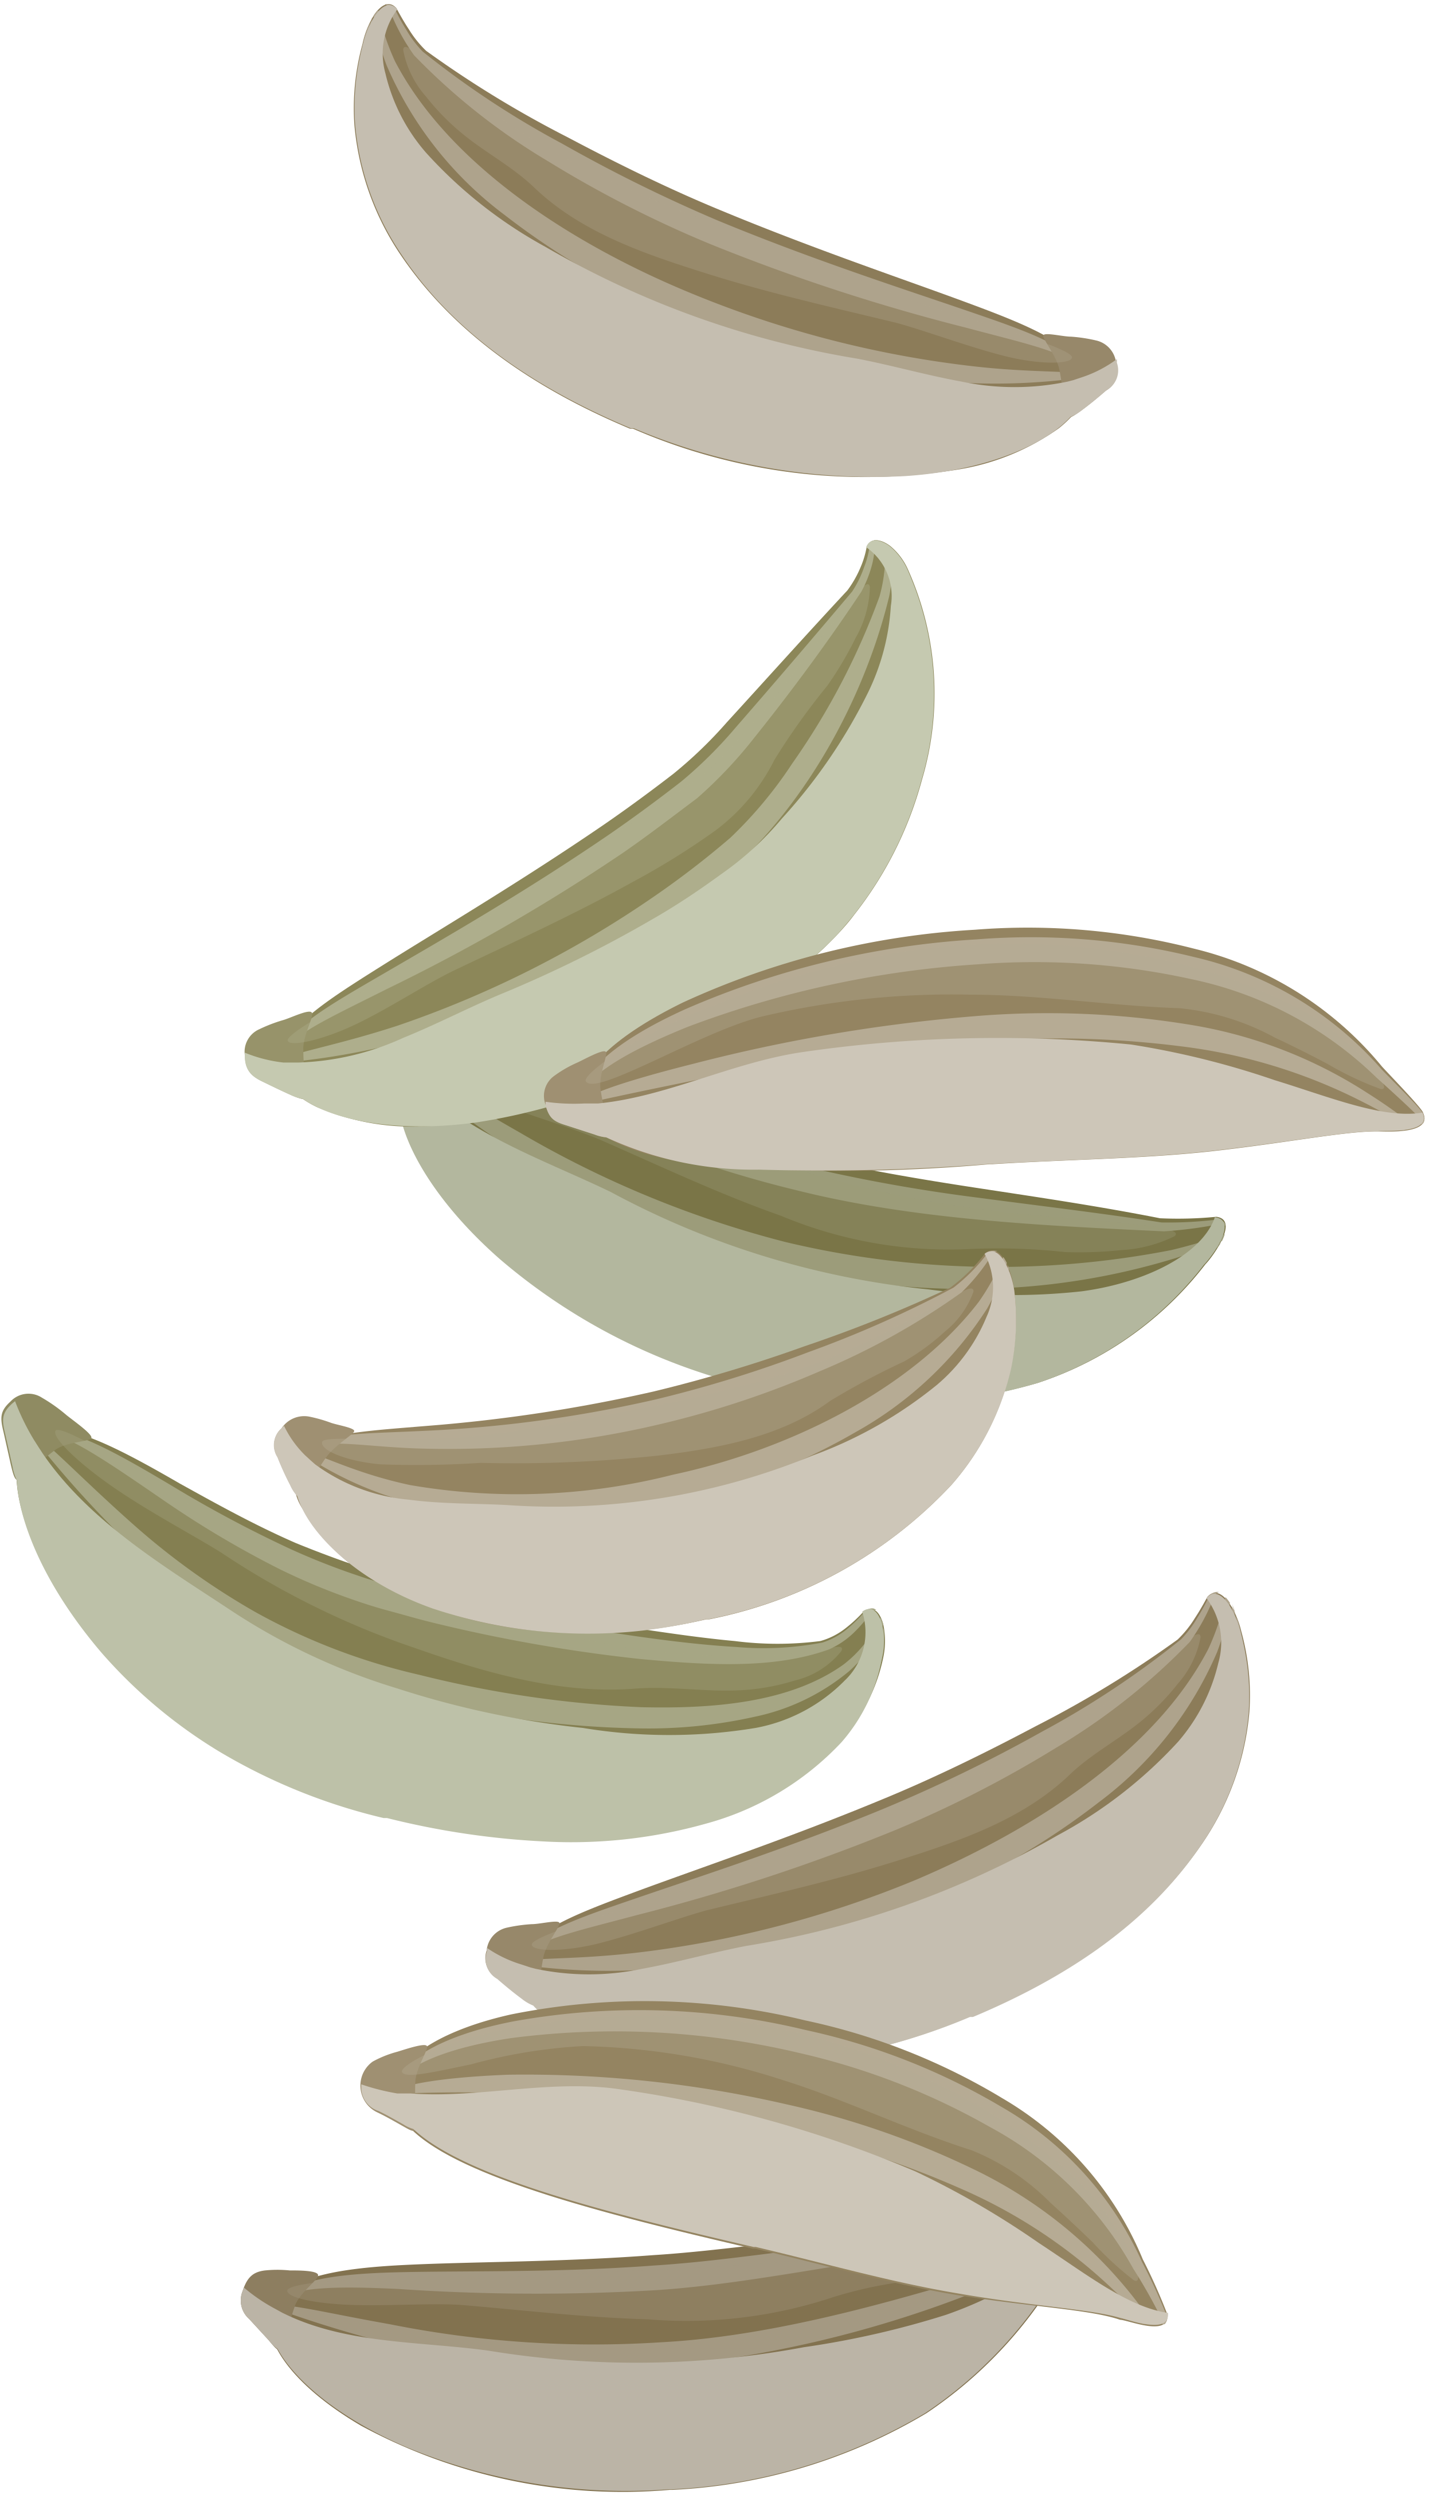 <svg xmlns="http://www.w3.org/2000/svg" viewBox="-0.1 -0.17 58.07 101.256"><title>Depositphotos_92215270_12</title><g data-name="Layer 2"><g data-name="Layer 1" style="isolation:isolate"><path d="M16.51 43.39c-.86 1-.23 3.22 2.08 5.83a23.34 23.34 0 0 0 11.67 6.72h.13a21.29 21.29 0 0 0 11.57-.08 14.15 14.15 0 0 0 6.79-4.81c.27-.27 1.4-1.8.44-1.92a15.93 15.93 0 0 1-2.28.06c-2.54-.5-5-.86-7.36-1.22s-4.76-.76-7-1.31c-3.89-1-7.39-2.21-10.2-3.06s-4.96-1.21-5.84-.21z" fill="#7a7547"/><path d="M16.51 43.39c-.78.88-.09 3.06 2.24 5.59a23.85 23.85 0 0 0 11.61 6.56h.13a21.71 21.71 0 0 0 11.44 0A14.38 14.38 0 0 0 48.72 51a4.89 4.89 0 0 0 .65-.86 7.15 7.15 0 0 1-.77.56 17.87 17.87 0 0 1-6.87 2.81 25.55 25.55 0 0 1-10.65-.45h-.12a28.49 28.49 0 0 1-11.21-5.58c-2.46-2.06-3.56-3.74-3.24-4.09-.5.57.43 2.44 2.84 4.69a26.23 26.23 0 0 0 11.37 6h.12a23.68 23.68 0 0 0 11 .27 15.89 15.89 0 0 0 6.84-3.5 5.5 5.5 0 0 0 .72-.68 5.22 5.22 0 0 1-.7.74 15.21 15.21 0 0 1-6.83 3.85 22.9 22.9 0 0 1-11.13-.17h-.12a25.31 25.31 0 0 1-11.45-6.17c-2.41-2.42-3.26-4.36-2.66-5.03zm0 0c1.3-1.39 7.49 2.7 15.69 4.67 4.74 1.19 10 1.43 14.87 1.66a17.62 17.62 0 0 0 2.23-.29.36.36 0 0 1 .25.07.45.45 0 0 0 0-.1.39.39 0 0 0-.31-.16 16.36 16.36 0 0 1-2.27.12c-2.52-.39-5-.68-7.4-1a67.54 67.54 0 0 1-7.11-1.28c-3.95-1-7.47-2.29-10.26-3.22s-4.89-1.39-5.69-.47zm0 0c0-.06 1.46 1.23 4 2.92a35.58 35.58 0 0 0 10.91 4.81 31.87 31.87 0 0 0 8.2.93 28.37 28.37 0 0 0 7.8-1.21c.28-.07 1.51-.52 2-.73a2.06 2.06 0 0 0 .11-.27 21.06 21.06 0 0 1-2.17.64 36.87 36.87 0 0 1-15.64-.33 41.7 41.7 0 0 1-10.75-4.43c-2.66-1.51-4.24-2.6-4.46-2.33z" fill="#9c9c7a"/><path d="M16.63 44.84c-.34.5-.44.33-.67-.21l-.47-1.15a1 1 0 0 1 .09-1.19 1 1 0 0 1 1.16-.48 5.43 5.43 0 0 1 1 .39c.35.16 1.1.44 1.07.59s-.86.39-1.26.8a9.44 9.44 0 0 0-.92 1.25z" fill="#858158"/><path d="M16.63 43.47l.24.25.17.17c2.1 2 5.05 3 7.6 4.23a34.34 34.34 0 0 0 12.87 3.95 25.67 25.67 0 0 0 6.22.08c2.49-.33 4.87-1.46 5.4-3 1 .12-.17 1.65-.44 1.92a14.15 14.15 0 0 1-6.79 4.81 21.29 21.29 0 0 1-11.52.12h-.13a24.21 24.21 0 0 1-10.1-5.16c-2.39-2.1-3.67-4.22-4-5.68a1.81 1.81 0 0 1-.24-.45l-.47-1.15a1 1 0 0 1 .09-1.19l.1-.12a7.69 7.69 0 0 0 1 1.22z" style="mix-blend-mode:multiply" fill="#b3b79e"/><path d="M30 46.6c-1.6-.43-2.74-.79-3.9-1.13s-2.34-.69-4-1.32c-2.23-.85-4.59-1.47-4.7-1.19s1 1 2.48 1.52 3.21 1.06 4.32 1.52c2.44 1.07 4.85 2.21 7.35 3.09a17.62 17.62 0 0 0 7.78 1.34 25.52 25.52 0 0 1 3.73.13 16.12 16.12 0 0 0 2.27-.08 5.55 5.55 0 0 0 2.16-.56c.5-.39-2.18-.52-3.84-.73a50.13 50.13 0 0 1-5.89-.66c-2.68-.44-5.56-1.33-7.76-1.93z" style="mix-blend-mode:screen" fill="#9c9c7a" opacity=".35"/><path d="M1.15 58c-1 .76-.81 3.31 1.32 6.67a19.52 19.52 0 0 0 4.91 5.14A20.89 20.89 0 0 0 11.15 72a21.24 21.24 0 0 0 2.15.83l1 .32 1.09.29h.14a32.69 32.69 0 0 0 6.37.95 20.12 20.12 0 0 0 6.55-.72 11.74 11.74 0 0 0 5.5-3.3A7.06 7.06 0 0 0 35.69 67a3.18 3.18 0 0 0 0-1.37c-.14-.5-.42-.78-.8-.5a5.8 5.8 0 0 1-.75.69 2.88 2.88 0 0 1-1 .5 13.59 13.59 0 0 1-3.46 0c-1.2-.11-2.48-.29-3.81-.49-2.66-.42-5.54-1-8.15-1.61l-1.67-.44c-.52-.14-1-.27-1.46-.43-.94-.31-1.84-.65-2.7-1-1.72-.75-3.29-1.63-4.7-2.41-2.8-1.62-4.97-2.72-6.04-1.94z" fill="#847f51"/><path d="M1.15 58c-.94.7-.64 3.18 1.52 6.47a19.84 19.84 0 0 0 4.91 5 21 21 0 0 0 3.73 2.13 21.33 21.33 0 0 0 2.12.81l1 .32 1.08.29h.14a33.09 33.09 0 0 0 6.31 1 20.44 20.44 0 0 0 6.48-.65 11.67 11.67 0 0 0 5.44-3.14A7 7 0 0 0 35.65 67a3.36 3.36 0 0 0 .06-1.21 4.17 4.17 0 0 1-.32 1 6.58 6.58 0 0 1-2 2.52 11.73 11.73 0 0 1-5.1 2.08 30 30 0 0 1-12-.75h-.13c-.68-.17-1.33-.36-2-.56s-1.32-.44-1.94-.71a21.5 21.5 0 0 1-3.44-1.87 22.52 22.52 0 0 1-4.85-4.29C1.6 60.4.77 58.31 1.15 58c-.6.44 0 2.69 2.28 5.69a21.21 21.21 0 0 0 8.42 6.53 21.43 21.43 0 0 0 2 .75c.67.21 1.32.41 2 .58h.14a27.94 27.94 0 0 0 12.31.57 11.58 11.58 0 0 0 5.24-2.5 6.73 6.73 0 0 0 1.92-2.83 3.68 3.68 0 0 0 .22-1.1 3.52 3.52 0 0 1-.16 1.14 6.78 6.78 0 0 1-1.86 3 11.57 11.57 0 0 1-5.31 2.72 27.07 27.07 0 0 1-12.47-.48h-.14c-.72-.18-1.38-.38-2.05-.59a21.3 21.3 0 0 1-2-.77 21.07 21.07 0 0 1-3.61-2A20.65 20.65 0 0 1 3.17 64C.94 60.89.43 58.56 1.15 58zm0 0c.76-.57 2.64.74 5.34 2.59a40 40 0 0 0 4.73 2.81 25.86 25.86 0 0 0 2.86 1.2c.51.18 1 .34 1.56.49s1.17.33 1.74.47a64.11 64.11 0 0 0 8.49 1.49c2.82.26 5.42.4 7.62-.39a3.49 3.49 0 0 0 1-.67 5.88 5.88 0 0 0 .69-.8.38.38 0 0 1 .23-.14L35.3 65a.4.4 0 0 0-.34.11 5.82 5.82 0 0 1-.73.72 3 3 0 0 1-1 .55 12.63 12.63 0 0 1-3.49.18c-1.22-.07-2.53-.22-3.88-.41-2.7-.38-5.61-.92-8.24-1.57l-1.69-.45c-.53-.15-1-.28-1.49-.45a28.27 28.27 0 0 1-2.75-1.08A49.5 49.5 0 0 1 7 60.11C4.22 58.45 2.13 57.29 1.15 58zm0 0c.06-.05 1.3 1.74 3.78 4.18a26.28 26.28 0 0 0 4.8 3.72 24.32 24.32 0 0 0 6.9 2.73 40 40 0 0 0 9.27 1.23 19.73 19.73 0 0 0 4.57-.47 8.77 8.77 0 0 0 3.84-1.85 5.8 5.8 0 0 0 .74-.8 5.54 5.54 0 0 0 .64-1.09 1.35 1.35 0 0 0-.1-.29 5.69 5.69 0 0 1-.6 1 4.86 4.86 0 0 1-.92.92C31.93 68.8 28.9 69.07 25.9 69a44.67 44.67 0 0 1-9-1.31 25.22 25.22 0 0 1-6.66-2.55 29.24 29.24 0 0 1-4.82-3.44c-2.55-2.25-3.99-3.89-4.27-3.7z" fill="#a6a684"/><path d="M1 59.59c-.44.42-.51.22-.66-.41l-.3-1.34c-.14-.57-.14-.84.28-1.22a1 1 0 0 1 1.28-.16 6.67 6.67 0 0 1 1 .71c.34.27 1.08.79 1 .93s-1 .15-1.44.46A8.39 8.39 0 0 0 1 59.59z" fill="#8f8b62"/><path d="M1.27 58.16l.21.33.15.23c1.86 2.72 4.84 4.52 7.51 6.28A25.82 25.82 0 0 0 16 68.24a37.13 37.13 0 0 0 7.52 1.6 21.48 21.48 0 0 0 7 0 6.8 6.8 0 0 0 3.61-1.92 2.69 2.69 0 0 0 .71-2.79c.37-.28.66 0 .8.5a3.18 3.18 0 0 1 0 1.37A7.06 7.06 0 0 1 34 70.42a11.74 11.74 0 0 1-5.5 3.3 20.12 20.12 0 0 1-6.55.72 32.69 32.69 0 0 1-6.37-.95h-.14a23.58 23.58 0 0 1-6.65-2.69 20.21 20.21 0 0 1-4.77-4c-2.41-2.82-3.37-5.42-3.44-7a2 2 0 0 1-.17-.54l-.3-1.34c-.14-.57-.14-.84.28-1.22l.12-.1a9.61 9.61 0 0 0 .76 1.56z" style="mix-blend-mode:multiply" fill="#bdc1a8"/><path d="M14.88 64a31.6 31.6 0 0 1-4-1.5 27.72 27.72 0 0 1-4-2.16C4.66 58.9 2.3 57.53 2.15 57.8s.91 1.3 2.36 2.3 3.24 1.94 4.36 2.64a33.27 33.27 0 0 0 7.84 3.86c2.84 1 5.88 1.88 8.89 1.65 1.4-.11 2.76.12 4.12.07a8.84 8.84 0 0 0 2.38-.4 3.42 3.42 0 0 0 1.9-1.2c.13-.31-.4-.11-1.16 0a14.15 14.15 0 0 1-2.61.2 28.78 28.78 0 0 1-6.38-.61c-3.05-.55-6.58-1.59-8.97-2.31z" style="mix-blend-mode:screen" fill="#a6a684" opacity=".35"/><path d="M11.23 42.9c0 .65.5 1.29 1.5 1.78a9.83 9.83 0 0 0 4.26.79 23.72 23.72 0 0 0 12.75-4.39l.11-.07c.79-.55 1.57-1.14 2.32-1.77.38-.32.74-.64 1.12-1 .16-.15.44-.43.65-.66s.4-.45.57-.68a15.24 15.24 0 0 0 2.75-5.47 12.27 12.27 0 0 0-.55-8.49 2.6 2.6 0 0 0-.75-1c-.4-.29-.8-.32-.94.05a3.71 3.71 0 0 1-.25.83 4.44 4.44 0 0 1-.53.93c-1.62 1.74-3.3 3.61-4.89 5.35a17.74 17.74 0 0 1-2.16 2.08c-.88.68-1.87 1.41-2.83 2.07-3.39 2.32-6.63 4.23-9 5.72s-4.11 2.6-4.13 3.93z" fill="#8c8759"/><path d="M11.23 42.9c0 1.18 2.11 2.38 5.69 2.29a24.18 24.18 0 0 0 12.58-4.44l.11-.07c.78-.54 1.55-1.12 2.3-1.75.37-.32.73-.64 1.11-1 .16-.15.43-.42.63-.64s.39-.44.56-.66A15.5 15.5 0 0 0 37 31.27a12.29 12.29 0 0 0-.32-8.34A2.76 2.76 0 0 0 36 22a3.16 3.16 0 0 1 .29.92 13.57 13.57 0 0 1-1.16 7.4A18 18 0 0 1 32.37 35a11.1 11.1 0 0 1-1 1.07c-.34.31-.68.61-1 .9-.7.58-1.42 1.11-2.15 1.62l-.1.07a28.75 28.75 0 0 1-11.58 4.8c-3.24.48-5.27-.06-5.25-.54 0 .76 2 1.56 5.42 1.24a26.54 26.54 0 0 0 12-4.66l.1-.07c.75-.52 1.5-1.08 2.21-1.68.36-.3.71-.6 1.06-.94.16-.15.39-.37.57-.57s.36-.39.52-.59a16.77 16.77 0 0 0 2.78-4.95 12.78 12.78 0 0 0 .57-7.77A2.86 2.86 0 0 0 36 22a2.81 2.81 0 0 1 .48.92 12.54 12.54 0 0 1-.27 8A16.29 16.29 0 0 1 33.48 36c-.16.21-.35.41-.53.61s-.43.44-.59.59c-.36.34-.71.65-1.08 1a30 30 0 0 1-2.24 1.7l-.1.07a25.62 25.62 0 0 1-12.2 4.53c-3.44.24-5.54-.7-5.51-1.6zm0 0c0-.94 1.79-1.71 4.35-3a77.25 77.25 0 0 0 9.57-5.52c1-.69 2-1.46 3-2.21a18 18 0 0 0 2.3-2.43c1.55-1.93 3.07-4 4.35-5.93a4.79 4.79 0 0 0 .41-1 3.56 3.56 0 0 0 .14-.89.31.31 0 0 1 .11-.21h-.11a.36.36 0 0 0-.21.24 3.64 3.64 0 0 1-.22.85 4.36 4.36 0 0 1-.49 1c-1.52 1.8-3.16 3.72-4.73 5.52a17.76 17.76 0 0 1-2.2 2.18c-.9.7-1.9 1.44-2.87 2.11-3.43 2.35-6.73 4.24-9.17 5.66s-4.22 2.41-4.23 3.63zm0 0a30.33 30.33 0 0 0 4.9-.83A35.91 35.91 0 0 0 26.93 37c4.73-2.75 7.85-8.25 9-13a5.92 5.92 0 0 0 .07-2 1.16 1.16 0 0 0-.25-.16 3.54 3.54 0 0 1 0 1 6.2 6.2 0 0 1-.21 1.16A29 29 0 0 1 32 30.77a17.1 17.1 0 0 1-2.5 3 36.43 36.43 0 0 1-3.15 2.42A42.31 42.31 0 0 1 16 41.39c-2.89.94-4.78 1.16-4.77 1.51z" fill="#aeae8c"/><path d="M12.33 43.88c.1.6-.09.55-.65.31-.38-.17-.79-.37-1.16-.55s-.68-.41-.69-1a1 1 0 0 1 .58-1.11 6.23 6.23 0 0 1 1-.38c.34-.11 1-.43 1.12-.3s-.33.88-.34 1.45a9.16 9.16 0 0 0 .14 1.58z" fill="#97936a"/><path d="M11.38 42.88H12a11 11 0 0 0 4.24-1c1.36-.55 2.65-1.23 4-1.79a50.59 50.59 0 0 0 6.07-3c1-.57 1.92-1.19 2.84-1.86A12.5 12.5 0 0 0 31.58 33a22 22 0 0 0 3.51-5.14 9.26 9.26 0 0 0 .91-3.48A2.41 2.41 0 0 0 35 22c.14-.37.54-.34.94-.05a2.6 2.6 0 0 1 .75 1 12.27 12.27 0 0 1 .55 8.49 15.24 15.24 0 0 1-2.75 5.47c-.17.22-.37.45-.57.68s-.48.51-.65.66c-.38.36-.74.69-1.12 1-.75.64-1.53 1.22-2.32 1.77l-.11.07a25.1 25.1 0 0 1-10.47 4.21c-3.22.45-5.82-.06-7.08-.95a1.65 1.65 0 0 1-.5-.16c-.38-.17-.79-.37-1.16-.55s-.68-.41-.69-1v-.16a5.82 5.82 0 0 0 1.56.4z" style="mix-blend-mode:multiply" fill="#c5c9b0"/><path d="M22.54 35.12c-1.4.94-2.43 1.58-3.44 2.24s-2 1.33-3.54 2.12c-2 1.1-4.06 2.24-4 2.51s1.38 0 2.76-.66 2.89-1.66 4-2.19c2.39-1.14 4.85-2.26 7.19-3.56a30.37 30.37 0 0 0 3.38-2.1 8.05 8.05 0 0 0 2.39-2.86 28.08 28.08 0 0 1 2.14-3 14.32 14.32 0 0 0 1.15-1.94 4.37 4.37 0 0 0 .58-2.08c-.07-.3-.41.11-.89.71l-1.67 2.08a36.4 36.4 0 0 1-3.72 4.41 8.71 8.71 0 0 1-1.3 1c-.54.38-1.14.79-1.72 1.16-1.18.78-2.33 1.5-3.31 2.16z" style="mix-blend-mode:screen" fill="#aeae8c" opacity=".35"/><path d="M12.14 58.72a2.06 2.06 0 0 0 .06 2.3 8 8 0 0 0 3.16 3c3.15 1.84 8.13 2.6 13.16 1.42h.12A18.28 18.28 0 0 0 38.45 60a10.7 10.7 0 0 0 2.41-4.73 9.77 9.77 0 0 0 .14-3.16 3.42 3.42 0 0 0-.32-1.11c-.21-.41-.51-.66-.85-.4a7.3 7.3 0 0 1-1.42 1.4 56 56 0 0 1-5.92 2.38 58.72 58.72 0 0 1-6.11 1.83 63.63 63.63 0 0 1-9.15 1.39c-1.2.1-2.22.17-3.09.3a3.11 3.11 0 0 0-2 .82z" fill="#948461"/><path d="M12.14 58.72c-.38.46-.39 1.22.14 2.16a8 8 0 0 0 3.16 2.87c3.12 1.75 8 2.47 13 1.3h.12a18.5 18.5 0 0 0 9.71-5.3 10.74 10.74 0 0 0 2.45-4.58 9.71 9.71 0 0 0 .21-3.05 3.61 3.61 0 0 0-.2-1 4.73 4.73 0 0 1-.09.89 9.8 9.8 0 0 1-.81 2.51A11.84 11.84 0 0 1 37 58.08a20.62 20.62 0 0 1-9 4.45h-.11A20.4 20.4 0 0 1 15.94 62a9.33 9.33 0 0 1-3.14-2c-.62-.64-.81-1.12-.66-1.31-.25.3-.13.89.45 1.65a8.53 8.53 0 0 0 3.15 2.33 19.6 19.6 0 0 0 12.34.85h.12a19.55 19.55 0 0 0 9.33-4.79 11.17 11.17 0 0 0 2.65-4 9.71 9.71 0 0 0 .57-2.73 4 4 0 0 0 0-.94 3.77 3.77 0 0 1 .08 1 9.64 9.64 0 0 1-.45 2.84 10.94 10.94 0 0 1-2.58 4.2 19.15 19.15 0 0 1-9.46 5h-.12c-4.81 1.13-9.53.54-12.57-1a8.31 8.31 0 0 1-3.15-2.52c-.58-.86-.65-1.51-.36-1.86zm0 0c.62-.71 2.32-.27 4.81-.2a37.25 37.25 0 0 0 9.75-1 38.25 38.25 0 0 0 6.44-2.14 29.21 29.21 0 0 0 5.73-3.19 8 8 0 0 0 1.25-1.56.35.35 0 0 1 .21-.12h-.1a.39.39 0 0 0-.32.11A7.5 7.5 0 0 1 38.54 52a44.73 44.73 0 0 1-5.87 2.61 50.48 50.48 0 0 1-6.2 1.92 52.2 52.2 0 0 1-9.32 1.27c-1.21.06-2.24.08-3.09.16a2.76 2.76 0 0 0-1.92.76zm0 0a14.39 14.39 0 0 0 4.19 1.94 23.15 23.15 0 0 0 11.08 0 25.52 25.52 0 0 0 7.17-2.81 15 15 0 0 0 5.32-5 9.64 9.64 0 0 0 .8-1.85 1.93 1.93 0 0 0-.14-.24 9.39 9.39 0 0 1-1 1.82c-2.71 3.53-7.69 6-12.39 7a25.58 25.58 0 0 1-10.65.42c-2.68-.57-4.16-1.56-4.38-1.28z" fill="#b6ab94"/><path d="M12.36 60.15c-.28.54-.41.38-.69-.15a11.83 11.83 0 0 1-.52-1.14.9.9 0 0 1 .16-1.16 1.1 1.1 0 0 1 1.14-.47 5.94 5.94 0 0 1 .87.25c.3.1 1 .21.93.35s-.74.54-1.1 1a9.46 9.46 0 0 0-.79 1.32z" fill="#9f9072"/><path d="M12.26 58.79l.24.22.17.15a7.54 7.54 0 0 0 3.78 1.43c1.36.18 2.71.15 4 .22a27.53 27.53 0 0 0 12.36-2 17.4 17.4 0 0 0 5.07-2.88 7.2 7.2 0 0 0 2-2.75 2.86 2.86 0 0 0-.08-2.55c.34-.26.64 0 .85.4a3.42 3.42 0 0 1 .35 1.08 9.77 9.77 0 0 1-.12 3.14A10.7 10.7 0 0 1 38.45 60a18.28 18.28 0 0 1-9.81 5.43h-.12A19.86 19.86 0 0 1 17.43 65c-3.08-1.09-5.06-3.09-5.48-4.55a1.48 1.48 0 0 1-.29-.44 11.83 11.83 0 0 1-.52-1.14.9.9 0 0 1 .16-1.16l.11-.11a4.29 4.29 0 0 0 .85 1.19z" style="mix-blend-mode:multiply" fill="#cdc6b8"/><path d="M24.27 57.19c-1.47.3-2.51.46-3.56.62a22.29 22.29 0 0 1-3.58.31h-2.78c-.78 0-1.34 0-1.39.12-.12.35 1 .8 2.36.92a39.7 39.7 0 0 0 4.06-.06 54.74 54.74 0 0 0 7.24-.3c2.4-.29 4.94-.75 6.92-2.21a30.7 30.7 0 0 1 3-1.6 9.21 9.21 0 0 0 1.65-1.21 3.67 3.67 0 0 0 1.16-1.62c0-.3-.43 0-1.05.32s-1.45.79-2.1 1.11a25.84 25.84 0 0 1-4.78 2 67.4 67.4 0 0 1-7.15 1.6z" style="mix-blend-mode:screen" fill="#b6ab94" opacity=".35"/><path d="M20.9 79.42c-.15.64.19 1.37 1.07 2.07a9.66 9.66 0 0 0 4 1.66 23.56 23.56 0 0 0 13.27-1.64h.12c3.5-1.47 7-3.64 9.3-7.05a11.15 11.15 0 0 0 1.87-5.27 9.79 9.79 0 0 0-.33-3.27 3.58 3.58 0 0 0-.48-1.13c-.27-.39-.61-.59-.9-.25 0 0-.24.46-.5.85a4.35 4.35 0 0 1-.7.87 43.53 43.53 0 0 1-5.73 3.5c-2 1.06-4.15 2.12-6.3 3-3.74 1.55-7.29 2.74-9.91 3.71s-4.44 1.67-4.78 2.95z" fill="#8c7c59"/><path d="M20.9 79.42c-.13.58.22 1.27 1.09 1.91a9.85 9.85 0 0 0 4 1.53 24 24 0 0 0 13.12-1.73h.12a20.51 20.51 0 0 0 9.23-6.91 11.2 11.2 0 0 0 1.94-5.12 9.73 9.73 0 0 0-.23-3.2 3.84 3.84 0 0 0-.36-1 5 5 0 0 1 .05.95 9.9 9.9 0 0 1-.45 2.75A12.21 12.21 0 0 1 47 72.72a23.24 23.24 0 0 1-8.79 6h-.11A28.66 28.66 0 0 1 25.88 81c-3.25-.18-5.11-1.17-5-1.64-.21.74 1.66 2 5 2.36a26.41 26.41 0 0 0 12.58-2.06h.11a21.9 21.9 0 0 0 9-6.37 11.55 11.55 0 0 0 2.2-4.56 9.71 9.71 0 0 0 .23-2.92 4.32 4.32 0 0 0-.17-1 4.06 4.06 0 0 1 .24 1 9.65 9.65 0 0 1 0 3 11.37 11.37 0 0 1-2.12 4.75 21.34 21.34 0 0 1-9.05 6.55h-.11a25.47 25.47 0 0 1-12.77 1.95c-3.49-.37-5.37-1.76-5.12-2.64zm0 0c.24-.9 2.09-1.27 4.82-2A79.27 79.27 0 0 0 36.13 74a46.24 46.24 0 0 0 6.54-3.34 26.08 26.08 0 0 0 5.44-4.3 8.18 8.18 0 0 0 1-1.86.36.36 0 0 1 .19-.17h-.1a.39.39 0 0 0-.3.17s-.22.47-.47.86a4.58 4.58 0 0 1-.67.89A36.6 36.6 0 0 1 42.11 70a61.73 61.73 0 0 1-6.37 3.1c-3.79 1.57-7.4 2.73-10 3.62s-4.53 1.53-4.84 2.7zm0 0a25.62 25.62 0 0 0 4.92.23 36 36 0 0 0 11.52-2.72 29.76 29.76 0 0 0 7.09-4.08 14.94 14.94 0 0 0 4.79-6.08 9.86 9.86 0 0 0 .52-2 1.66 1.66 0 0 0-.18-.23 9.71 9.71 0 0 1-.69 2.09C46.69 70.85 41.71 74 37 76a42.52 42.52 0 0 1-11.16 2.93c-3 .36-4.84.16-4.94.49z" fill="#aea38c"/><path d="M21.75 80.63c0 .61-.21.51-.71.15-.34-.25-.69-.54-1-.81a.92.92 0 0 1-.42-1.11 1.05 1.05 0 0 1 .83-.93 6.34 6.34 0 0 1 1-.14c.34 0 1.08-.19 1.12-.05s-.5.78-.64 1.34a9.06 9.06 0 0 0-.18 1.55z" fill="#97886a"/><path d="M21.05 79.43l.33.11.23.06a10.48 10.48 0 0 0 4.31 0c1.43-.26 2.82-.66 4.23-.93a37.06 37.06 0 0 0 12.61-4.48 18.4 18.4 0 0 0 4.88-3.79 7.49 7.49 0 0 0 1.63-3.19 3 3 0 0 0-.48-2.63c.29-.34.63-.14.9.25a3.58 3.58 0 0 1 .48 1.13 9.79 9.79 0 0 1 .33 3.27 11.15 11.15 0 0 1-1.87 5.27c-2.27 3.42-5.8 5.58-9.3 7.05h-.12a24.88 24.88 0 0 1-11 1.94c-3.2-.22-5.66-1.25-6.7-2.4a1.84 1.84 0 0 1-.46-.27c-.34-.25-.69-.54-1-.81a.92.92 0 0 1-.42-1.11v-.15a5 5 0 0 0 1.42.68z" style="mix-blend-mode:multiply" fill="#c5beb0"/><path d="M33.46 74.18c-1.55.63-2.67 1-3.8 1.47s-2.25.88-3.87 1.34c-2.19.66-4.35 1.35-4.34 1.63s1.32.31 2.79-.07 3.13-1 4.29-1.32c2.55-.62 5.16-1.2 7.7-2s5.09-1.66 7-3.48c.87-.84 1.93-1.39 2.87-2.15a9.62 9.62 0 0 0 1.52-1.54 3.93 3.93 0 0 0 .93-1.89c0-.32-.43 0-1 .53s-1.34 1.08-2 1.53a26 26 0 0 1-4.71 2.9c-2.33 1.2-5.22 2.19-7.38 3.05z" style="mix-blend-mode:screen" fill="#aea38c" opacity=".35"/><path d="M43.88 15.11c.15.64-.19 1.37-1.07 2.07a9.67 9.67 0 0 1-4 1.66 23.56 23.56 0 0 1-13.26-1.64h-.12c-3.5-1.47-7-3.64-9.3-7.05a11.14 11.14 0 0 1-1.87-5.27 9.79 9.79 0 0 1 .33-3.27 3.59 3.59 0 0 1 .48-1.19c.27-.39.61-.59.9-.25 0 0 .24.46.5.85a4.35 4.35 0 0 0 .7.87 43.59 43.59 0 0 0 5.73 3.5c2 1.06 4.15 2.12 6.3 3 3.74 1.55 7.29 2.74 9.91 3.71s4.44 1.73 4.77 3.01z" fill="#8c7c59"/><path d="M43.88 15.11c.13.58-.22 1.27-1.09 1.91a9.85 9.85 0 0 1-4 1.53 24 24 0 0 1-13.12-1.73h-.12a20.52 20.52 0 0 1-9.23-6.91 11.2 11.2 0 0 1-1.94-5.12 9.73 9.73 0 0 1 .23-3.2 3.84 3.84 0 0 1 .36-1 5 5 0 0 0-.05.95 9.94 9.94 0 0 0 .45 2.75 12.21 12.21 0 0 0 2.38 4.19 23.24 23.24 0 0 0 8.79 6h.11a28.66 28.66 0 0 0 12.22 2.28c3.25-.18 5.11-1.17 5-1.64.21.74-1.66 2-5 2.36A26.4 26.4 0 0 1 26.3 15.4h-.11a21.9 21.9 0 0 1-9-6.37A11.56 11.56 0 0 1 15 4.43a9.74 9.74 0 0 1-.18-2.93 4.26 4.26 0 0 1 .17-1 4.05 4.05 0 0 0-.24 1 9.65 9.65 0 0 0 0 3 11.38 11.38 0 0 0 2.12 4.75A21.34 21.34 0 0 0 26 15.84h.11a25.47 25.47 0 0 0 12.77 1.95c3.38-.41 5.25-1.79 5-2.68zm0 0c-.24-.91-2.09-1.27-4.82-2a79.35 79.35 0 0 1-10.4-3.4 46.19 46.19 0 0 1-6.54-3.34 26.08 26.08 0 0 1-5.44-4.3 8.2 8.2 0 0 1-1-1.86.36.36 0 0 0-.19-.21h.1a.39.39 0 0 1 .3.17s.22.47.47.86a4.55 4.55 0 0 0 .67.89 36.64 36.64 0 0 0 5.65 3.73A61.81 61.81 0 0 0 29 8.77c3.79 1.57 7.4 2.73 10 3.62s4.57 1.55 4.88 2.72zm0 0a25.62 25.62 0 0 1-4.92.23 36 36 0 0 1-11.52-2.72 29.74 29.74 0 0 1-7.09-4.08 14.93 14.93 0 0 1-4.79-6.08 9.81 9.81 0 0 1-.52-2 1.63 1.63 0 0 1 .18-.23 9.7 9.7 0 0 0 .69 2.09c2.19 4.19 7.16 7.39 11.92 9.36A42.52 42.52 0 0 0 39 14.63c2.95.37 4.8.15 4.88.48z" fill="#aea38c"/><path d="M43 16.32c0 .61.21.51.71.15.34-.25.69-.54 1-.81a.92.92 0 0 0 .42-1.11 1.05 1.05 0 0 0-.83-.93 6.33 6.33 0 0 0-1-.15c-.34 0-1.08-.19-1.12-.05s.5.78.64 1.34a9 9 0 0 1 .18 1.56z" fill="#97886a"/><path d="M43.73 15.12l-.33.11-.23.06a10.46 10.46 0 0 1-4.31 0c-1.43-.26-2.82-.66-4.23-.93A37.07 37.07 0 0 1 22 9.83 18.39 18.39 0 0 1 17.15 6a7.48 7.48 0 0 1-1.63-3.19A3 3 0 0 1 16 .21c-.29-.34-.63-.14-.9.25a3.59 3.59 0 0 0-.48 1.13 9.79 9.79 0 0 0-.33 3.27 11.14 11.14 0 0 0 1.87 5.27c2.27 3.42 5.8 5.58 9.3 7.05h.12a24.88 24.88 0 0 0 11 1.94c3.2-.21 5.66-1.25 6.7-2.4a1.84 1.84 0 0 0 .46-.27c.34-.25.69-.54 1-.81a.92.92 0 0 0 .42-1.11v-.15a5 5 0 0 1-1.43.74z" style="mix-blend-mode:multiply" fill="#c5beb0"/><path d="M31.33 9.87c1.55.63 2.68 1 3.8 1.47s2.25.88 3.87 1.34c2.19.66 4.35 1.35 4.34 1.63s-1.32.31-2.79-.07-3.13-1-4.29-1.32c-2.55-.62-5.16-1.2-7.7-2s-5.09-1.66-7-3.48c-.87-.84-1.93-1.39-2.87-2.15a9.62 9.62 0 0 1-1.52-1.54 3.93 3.93 0 0 1-.93-1.89c0-.32.43 0 1 .53s1.34 1.08 2 1.53a25.93 25.93 0 0 0 4.71 2.9C26.27 8 29.17 9 31.33 9.87z" style="mix-blend-mode:screen" fill="#aea38c" opacity=".35"/><path d="M10.92 93.35c-.49 1.2.75 3.08 3.61 4.76a22.26 22.26 0 0 0 12.52 2.6h.12a22.12 22.12 0 0 0 10.28-3.11 17.52 17.52 0 0 0 5.31-5.6c.21-.28 1.23-1.81.3-1.92-.13 0-1.89.25-2.26.21-5.17-.43-10 .63-14.42.91-3.82.29-7.31.26-10.11.4s-4.85.52-5.35 1.75z" fill="#82724f"/><path d="M10.92 93.35c-.45 1.09.82 2.88 3.69 4.48A22.76 22.76 0 0 0 27 100.3h.12a22.76 22.76 0 0 0 10.2-3 18 18 0 0 0 5.42-5.3 5.56 5.56 0 0 0 .55-.87 8.71 8.71 0 0 1-.69.58 26.62 26.62 0 0 1-5.9 3.69 29.21 29.21 0 0 1-9.7 2.34h-.11a27.54 27.54 0 0 1-11.77-1.67c-2.84-1.11-4.34-2.29-4.15-2.73-.29.7 1.12 2.12 4 3.43a25.21 25.21 0 0 0 12 2H27a26 26 0 0 0 10-2.64 21.58 21.58 0 0 0 5.7-4.35 6.54 6.54 0 0 0 .63-.69 5.81 5.81 0 0 1-.61.75 19.91 19.91 0 0 1-5.6 4.69 24.74 24.74 0 0 1-10 2.75H27a24.24 24.24 0 0 1-12.16-2.15c-2.9-1.4-4.27-2.95-3.92-3.78zm0 0c.35-.87 2.3-.91 5.1-.78a82.53 82.53 0 0 0 10.46.05c4.62-.3 9.65-1.62 14.52-1.85.35 0 2.05-.41 2.17-.42a.34.34 0 0 1 .25.07.44.44 0 0 0 0-.1.37.37 0 0 0-.31-.15c-.13 0-1.87.29-2.24.27-5.09-.22-10 .9-14.46 1.18-3.87.29-7.41.21-10.21.27s-4.82.33-5.28 1.46zm0 0c0-.07 1.7.64 4.52 1.37a35.17 35.17 0 0 0 11.27 1 46.23 46.23 0 0 0 14.8-3.91c.25-.1 1.39-.62 1.82-.82a1.91 1.91 0 0 0 .09-.27c-.1 0-1.72.66-2 .75-4.46 1.35-9.77 3-14.72 3.26a42.12 42.12 0 0 1-11-.73c-2.89-.51-4.7-1-4.78-.65z" fill="#a49982"/><path d="M11.47 94.66c-.16.58-.3.46-.67 0l-.8-.87a1 1 0 0 1-.27-1.13c.18-.55.41-.78.91-.84a5 5 0 0 1 1 0c.36 0 1.14 0 1.15.19s-.67.65-.91 1.17a10.09 10.09 0 0 0-.41 1.48z" fill="#8d7e60"/><path d="M11.06 93.38l.29.16.21.1c2.51 1.17 5.45 1.06 8.13 1.43a37 37 0 0 0 12.79-.14 36.06 36.06 0 0 0 5.75-1.31c2.24-.78 4.3-2 4.78-3.54.93.11-.09 1.64-.3 1.92a17.52 17.52 0 0 1-5.32 5.6 22.12 22.12 0 0 1-10.27 3.09H27A23.19 23.19 0 0 1 16.42 99c-2.79-1.19-4.58-2.73-5.27-4a1.52 1.52 0 0 1-.35-.34l-.8-.87a1 1 0 0 1-.27-1.13l.05-.15a7 7 0 0 0 1.28.87z" style="mix-blend-mode:multiply" fill="#bbb4a6"/><path d="M24 91.91c-1.57.1-2.7.13-3.85.19s-2.31.11-4 .07c-2.27-.05-4.6.18-4.61.47s1.21.54 2.7.58 3.23-.08 4.37 0c2.51.21 5 .51 7.54.58a18.87 18.87 0 0 0 7.52-.9 17.09 17.09 0 0 1 3.55-.7c.73-.09 3.64-.73 4.18-1.27s-2.2-.33-3.87-.19c-.84.08-3.2.48-5.83.72s-5.48.33-7.7.45z" style="mix-blend-mode:screen" fill="#a49982" opacity=".35"/><path d="M15.84 84.67c.07 2.66 6.88 4.49 14.58 6.27h.09c2.8.65 5.47 1.43 8.18 1.88 3 .48 5.38.58 6.6 1 .3 0 2 .72 1.92-.21a23.55 23.55 0 0 0-1-2.24 13.56 13.56 0 0 0-5.68-6.52 25.83 25.83 0 0 0-8-3.16 27.45 27.45 0 0 0-11.93-.24c-2.99.67-4.79 1.91-4.76 3.22z" fill="#948461"/><path d="M15.84 84.67c.07 2.44 6.9 4.09 14.67 5.87h.09c2.82.66 5.53 1.45 8.23 2 3 .57 5.31.8 6.49 1.2a9.9 9.9 0 0 0 1 .27c-.28-.18-.61-.41-.72-.49a30.57 30.57 0 0 0-5.78-2.79 64.36 64.36 0 0 0-8.59-2.67h-.1c-8.21-1.88-15.23-2.34-15.25-3.38 0 1.6 7 2.53 15 4.37h.1c2.91.68 5.74 1.55 8.45 2.4a44.52 44.52 0 0 1 6.06 2.16c.12.06.48.26.82.4-.36-.12-.74-.3-.87-.36a55.26 55.26 0 0 0-6.21-1.83c-2.71-.74-5.5-1.58-8.38-2.26h-.1c-7.96-1.82-14.87-3-14.91-4.89zm0 0c0-.92 1.77-1.81 4.75-2.26a32.39 32.39 0 0 1 11.66.59A28.34 28.34 0 0 1 40 86a14.51 14.51 0 0 1 5.83 5.76 20.91 20.91 0 0 1 1.13 2A.34.34 0 0 1 47 94h.1a.37.37 0 0 0 .08-.34 22.25 22.25 0 0 0-1-2.18 13.76 13.76 0 0 0-5.72-6.3 26.48 26.48 0 0 0-7.91-3.1 28.66 28.66 0 0 0-11.85-.35c-3.09.6-4.88 1.75-4.86 2.94zm0 0a56.83 56.83 0 0 1 15.7 1.44 39.62 39.62 0 0 1 7.35 2.42A21.14 21.14 0 0 1 45 92.59 15.55 15.55 0 0 1 46.35 94h.28a18.39 18.39 0 0 0-7.38-6.33 34.63 34.63 0 0 0-7.48-2.58 47.24 47.24 0 0 0-11.26-1.2c-2.91.11-4.68.46-4.67.78z" fill="#b6ab94"/><path d="M16.79 85.7c0 .61-.11.53-.57.27s-.67-.38-1-.54a1.2 1.2 0 0 1-.22-2.07 4.41 4.41 0 0 1 1-.4c.36-.11 1.13-.37 1.2-.23s-.42.84-.47 1.42a10.34 10.34 0 0 0 .06 1.55z" fill="#9f9072"/><path d="M16 84.65h.54c2.65.2 5.43-.53 8.18-.21A47.54 47.54 0 0 1 37 87.81a34.72 34.72 0 0 1 5 2.9c1.91 1.25 3.61 2.6 5.23 2.83.09.93-1.62.25-1.92.21-1.22-.37-3.63-.48-6.6-1-2.7-.45-5.38-1.22-8.18-1.88h-.09c-6.18-1.43-11.75-2.87-13.79-4.78a1.53 1.53 0 0 1-.41-.19c-.32-.18-.67-.38-1-.54a1 1 0 0 1-.7-.92v-.16a9.13 9.13 0 0 0 1.46.37z" style="mix-blend-mode:multiply" fill="#cdc6b8"/><path d="M29.62 81.7a29.32 29.32 0 0 0-8.92.3c-2.48.37-4.62 1.5-4.51 1.78s1.31 0 2.8-.31a21.53 21.53 0 0 1 4.53-.74 28 28 0 0 1 8.08 1.37c2.62.82 5 2 7.67 2.85a9.51 9.51 0 0 1 3.21 2.14c.29.26 1 .91 1.7 1.59a12.87 12.87 0 0 0 1.67 1.54c.3.15.19-.42-.2-1.22a11.21 11.21 0 0 0-1.75-2.5 21.76 21.76 0 0 0-5.54-4 26.84 26.84 0 0 0-8.74-2.8z" style="mix-blend-mode:screen" fill="#b6ab94" opacity=".35"/><path d="M23.42 44.58c.21 1.3 2.26 2.16 5.33 2.5A69.29 69.29 0 0 0 40 47h.1c3-.19 5.93-.21 8.77-.51 3.11-.34 5.58-.84 6.89-.82.32 0 2.21.13 1.81-.75 0-.14-1.39-1.57-1.67-1.88a14.16 14.16 0 0 0-7.6-4.77 27.08 27.08 0 0 0-8.9-.77 32.78 32.78 0 0 0-11.83 2.95c-2.77 1.36-4.35 2.83-4.15 4.13z" fill="#948461"/><path d="M23.42 44.58c.19 1.19 2.22 2 5.28 2.22a80.37 80.37 0 0 0 11.3-.2h.1c3.06-.19 6-.2 8.86-.43 3.14-.25 5.56-.62 6.86-.55a9.57 9.57 0 0 0 1 0c-.34-.09-.74-.23-.87-.27a33.09 33.09 0 0 0-6.61-1.17A62 62 0 0 0 40 44h-.11c-4.41.28-8.46.8-11.45 1s-4.9.06-5-.43c.12.77 2.08 1.16 5.1 1.14s7.06-.39 11.39-.66H40c3.14-.19 6.23-.17 9.19-.09a47.62 47.62 0 0 1 6.71.48c.14 0 .56.12.93.16-.39 0-.82-.09-1-.11a59.12 59.12 0 0 0-6.76-.13c-2.93 0-6 0-9.08.21h-.1c-4.28.27-8.33.6-11.36.5s-4.97-.58-5.11-1.49zm0 0c-.14-.91 1.51-2 4.36-3.15a40.65 40.65 0 0 1 11.75-2.53 29.59 29.59 0 0 1 8.64.6 15.2 15.2 0 0 1 7.52 4c.29.26 1.7 1.53 1.74 1.65a.35.35 0 0 1 .07.25l.08-.07a.37.37 0 0 0 0-.35c0-.14-1.41-1.52-1.69-1.82a14.38 14.38 0 0 0-7.58-4.55 27.71 27.71 0 0 0-8.83-.72 34.65 34.65 0 0 0-11.81 2.83c-2.83 1.28-4.44 2.67-4.25 3.86zm0 0s1.8-.41 4.74-1a98.74 98.74 0 0 1 11.57-1.57 40.53 40.53 0 0 1 8.08.22 22 22 0 0 1 7.36 2.27 19.44 19.44 0 0 1 1.75 1l.28-.05a21.23 21.23 0 0 0-1.85-1.31 18.76 18.76 0 0 0-7.41-2.82 35.75 35.75 0 0 0-8.26-.34A67.17 67.17 0 0 0 28 42.93c-2.87.72-4.63 1.33-4.58 1.65z" fill="#b6ab94"/><path d="M24.57 45.43c.15.59 0 .55-.56.37l-1.14-.37c-.49-.15-.7-.26-.85-.81a1 1 0 0 1 .34-1.2 4.91 4.91 0 0 1 .94-.54c.34-.16 1.06-.56 1.15-.43s-.28.9-.22 1.48a9.87 9.87 0 0 0 .34 1.5z" fill="#9f9072"/><path d="M23.56 44.54h.57c2.78-.27 5.43-1.66 8.27-2.08a55 55 0 0 1 13.33-.31 34 34 0 0 1 5.81 1.44c2.28.7 4.4 1.58 6 1.32.4.88-1.49.71-1.81.75-1.32 0-3.78.48-6.89.82-2.84.3-5.73.33-8.77.51H40a88 88 0 0 1-9.34.23 14.23 14.23 0 0 1-6.2-1.31 1.65 1.65 0 0 1-.46-.11l-1.14-.37c-.49-.15-.7-.26-.85-.81v-.15a8.18 8.18 0 0 0 1.55.07z" style="mix-blend-mode:multiply" fill="#cdc6b8"/><path d="M36.53 38.38A36.85 36.85 0 0 0 27.79 41c-2.34.94-4.3 2.38-4.15 2.64.38.65 4.63-2 7.12-2.62a33.51 33.51 0 0 1 8.43-.89c2.85 0 5.64.45 8.52.55a10.09 10.09 0 0 1 3.85 1.19c.37.17 1.28.61 2.16 1.08a12.91 12.91 0 0 0 2.12 1c.34.07.06-.46-.57-1.12a11.78 11.78 0 0 0-2.47-2 22.21 22.21 0 0 0-6.73-2.3 28.94 28.94 0 0 0-9.54-.15z" style="mix-blend-mode:screen" fill="#b6ab94" opacity=".35"/></g></g></svg>